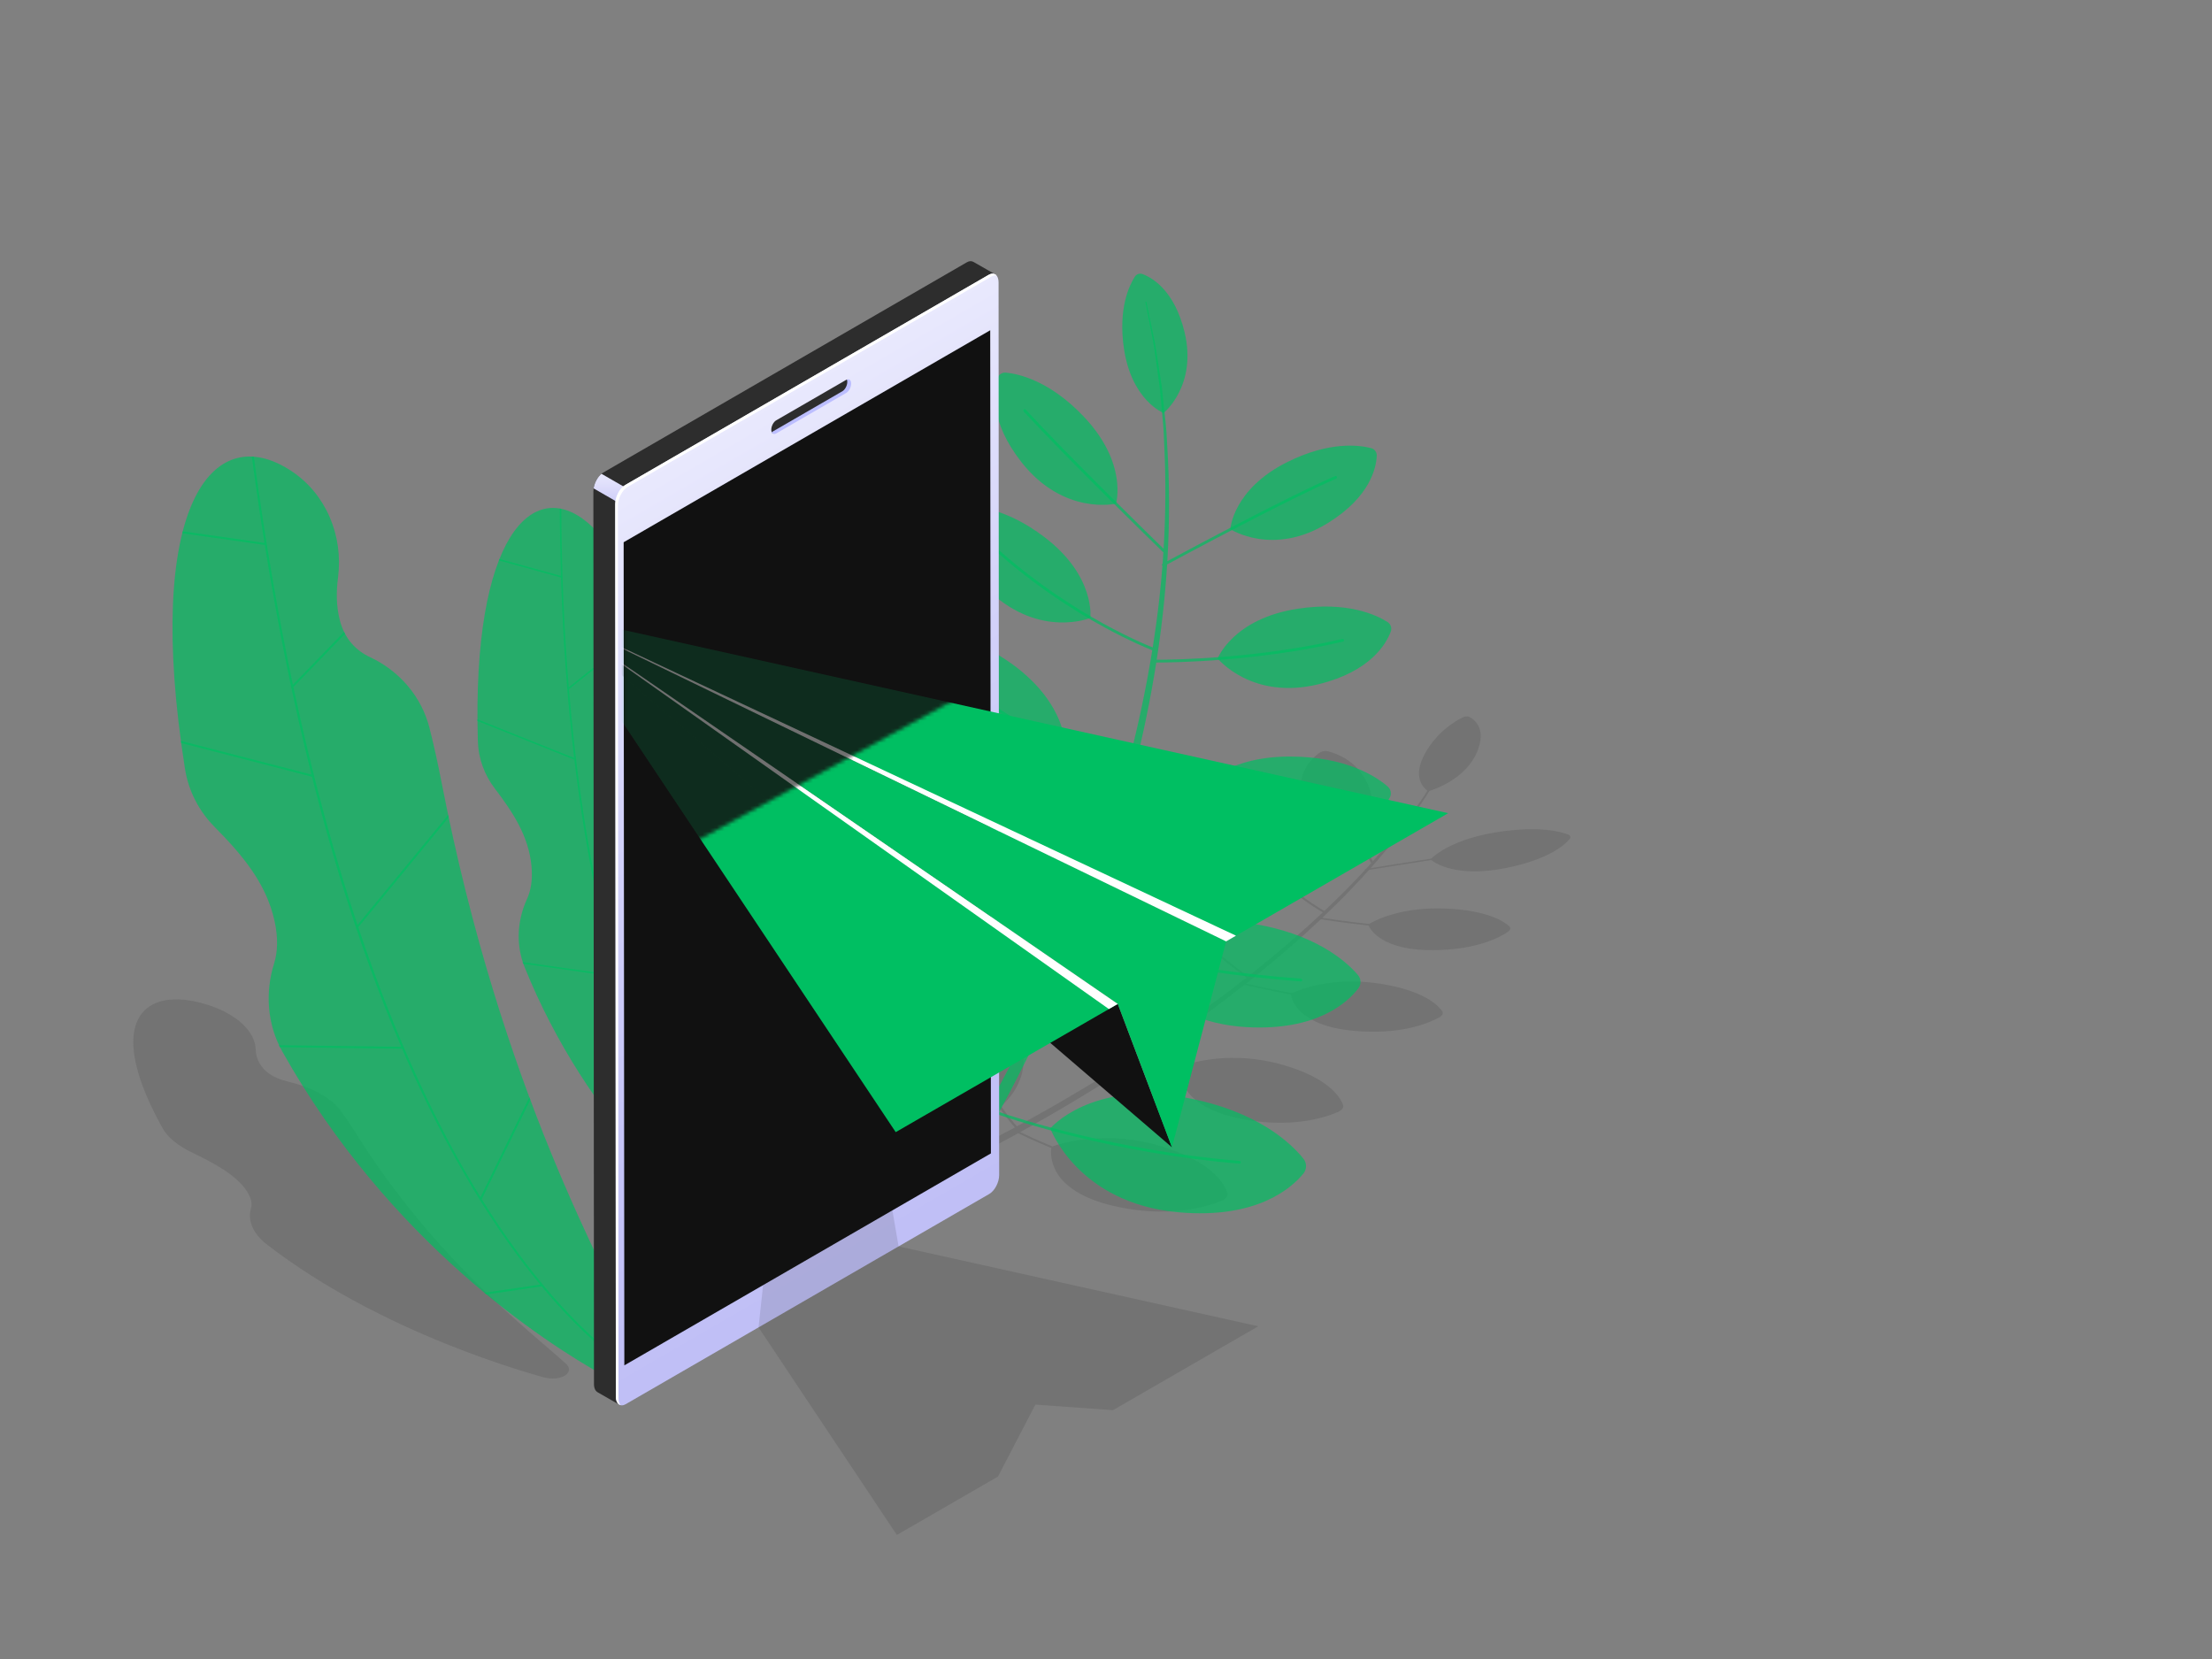 <svg width="600" height="450" viewBox="0 0 600 450" fill="none" xmlns="http://www.w3.org/2000/svg">
<rect x="0" y="0" width="600" height="450" fill="#808080" stroke="none"/>
<path opacity="0.4" d="M256.526 268.245C257.456 267.556 258.868 267.25 259.929 267.508C263.524 268.382 271.712 271.325 275.998 280.502C281.027 291.269 273.185 298.669 271.547 300.057C273.561 302.911 275.171 304.778 275.84 305.521C278.212 304.233 280.723 302.844 283.347 301.358C287.598 298.974 292.103 296.317 296.825 293.477C297.993 292.759 299.178 292.032 300.377 291.295C300.976 290.926 301.579 290.556 302.186 290.183C302.783 289.804 303.384 289.424 303.988 289.041C305.196 288.275 306.417 287.501 307.651 286.72C308.834 285.948 310.028 285.167 311.232 284.381C310.067 283.241 307.802 280.966 305.043 277.915C302.505 278.031 289.001 278.173 283.595 268.455C279.014 260.221 283.599 254.547 285.994 252.344C286.694 251.7 287.901 251.338 288.904 251.472C292.3 251.926 300.221 253.751 305.857 261.06C312.506 269.684 306.811 276.468 305.656 277.692C308.35 280.67 310.566 282.898 311.74 284.048C314.086 282.525 316.391 280.937 318.75 279.344C320.009 278.505 321.214 277.629 322.455 276.765C323.686 275.895 324.937 275.027 326.168 274.144C330.176 271.227 334.194 268.248 338.081 265.203C337.475 264.759 336.462 264.008 335.15 262.998C333.712 261.892 331.909 260.469 329.901 258.815C327.781 259.045 315.01 260.045 308.515 251.665C303.077 244.649 306.536 239.385 308.45 237.306C309.01 236.698 310.082 236.311 311.033 236.374C314.258 236.585 321.89 237.756 328.178 243.895C335.436 250.982 331.447 257.171 330.428 258.508C334.198 261.615 337.223 263.879 338.537 264.843C339.23 264.298 339.928 263.755 340.61 263.205C347.097 258.038 353.236 252.733 358.835 247.472C357.92 246.958 355.239 245.385 351.892 242.811C351.148 242.239 350.365 241.599 349.568 240.929C347.537 241.054 337.152 241.316 332.633 234.009C328.787 227.79 332.137 223.396 333.914 221.681C334.433 221.18 335.356 220.886 336.138 220.975C338.787 221.274 344.992 222.555 349.623 228.053C354.949 234.376 351.122 239.53 350.137 240.667C354.388 244.239 358.042 246.415 359.24 247.093C361.584 244.881 363.841 242.677 365.97 240.497C367.451 238.986 368.872 237.487 370.239 236.004C370.224 235.984 370.205 235.965 370.205 235.939C370.206 235.833 370.348 235.725 370.523 235.695C370.999 235.176 371.468 234.659 371.93 234.145C371.501 233.372 369.625 229.982 367.361 225.734C365.238 225.634 355.606 224.745 353.318 216.842C351.345 210.027 355.67 205.843 357.802 204.258C358.425 203.795 359.373 203.588 360.086 203.76C362.504 204.343 368.013 206.309 370.917 212.461C374.304 219.637 369.139 224.593 368 225.568C370.038 229.39 371.757 232.511 372.383 233.641C376.844 228.637 380.63 223.865 383.713 219.548C384.277 218.767 384.831 218.001 385.371 217.254C385.908 216.506 386.349 215.765 386.824 215.049C386.951 214.853 387.069 214.67 387.194 214.477C386.25 213.804 382.921 210.826 386.589 204.279C389.827 198.5 394.675 195.616 396.765 194.584C397.382 194.279 398.143 194.237 398.6 194.482C400.163 195.319 403.206 197.823 400.656 203.943C397.657 211.138 389.331 214.041 387.708 214.547C387.591 214.734 387.48 214.912 387.361 215.102C386.899 215.822 386.472 216.566 385.948 217.319C385.421 218.071 384.882 218.841 384.331 219.626C380.994 224.446 376.793 229.838 371.762 235.495C374.369 235.073 380.812 234.038 388.209 232.901C389.227 231.908 394.49 227.356 407.029 225.574C417.841 224.037 423.407 225.595 425.418 226.407C426.012 226.647 426.13 227.166 425.704 227.658C424.246 229.341 419.796 233.204 408.394 235.462C395.187 238.078 389.378 234.192 388.236 233.283C380.419 234.485 373.658 235.574 371.359 235.947C369.945 237.527 368.47 239.126 366.927 240.739C364.345 243.449 361.581 246.195 358.677 248.951C360.346 249.223 364.973 249.938 371.366 250.626C372.736 249.799 380.097 245.78 392.833 246.471C403.695 247.06 408.011 249.968 409.435 251.296C409.855 251.688 409.683 252.289 409.02 252.744C406.754 254.301 400.528 257.642 388.726 257.727C375.049 257.827 371.775 252.279 371.213 251.032C364.639 250.328 359.904 249.591 358.284 249.326C353.194 254.137 347.665 258.976 341.855 263.705C340.591 264.746 339.305 265.777 338.008 266.802C339.517 267.144 344.096 268.161 350.458 269.397C352.26 268.539 361.285 264.708 374.697 266.884C386.223 268.754 390.058 272.624 391.221 274.331C391.564 274.835 391.211 275.519 390.372 275.979C387.499 277.554 379.869 280.783 367.143 279.6C352.124 278.204 350.348 271.128 350.146 269.785C343.604 268.514 338.942 267.473 337.551 267.157C334.259 269.748 330.889 272.293 327.523 274.795C326.301 275.692 325.057 276.572 323.834 277.455C322.601 278.333 321.403 279.222 320.151 280.074C317.667 281.788 315.242 283.498 312.765 285.129C312.458 285.334 312.157 285.535 311.851 285.739C312.889 286.206 315.833 287.488 320.525 289.197C322.684 288.394 333.842 284.734 348.155 288.897C360.388 292.455 363.517 297.553 364.311 299.742C364.545 300.388 363.956 301.173 362.892 301.632C359.252 303.205 349.859 306.233 336.098 303.368C319.648 299.942 319.943 291.036 320.11 289.56C315.339 287.823 312.369 286.525 311.356 286.069C310.605 286.57 309.85 287.074 309.107 287.569C307.879 288.364 306.663 289.151 305.459 289.929C304.857 290.318 304.259 290.706 303.664 291.091C303.06 291.47 302.459 291.848 301.862 292.222C300.667 292.971 299.487 293.712 298.322 294.443C293.615 297.334 289.12 300.04 284.875 302.472C282.017 304.124 279.295 305.659 276.736 307.073C277.725 307.565 280.76 309.034 285.457 310.968C287.247 310.315 299.988 306.067 315.914 311.209C329.085 315.461 332.202 321.215 332.94 323.673C333.158 324.399 332.465 325.259 331.274 325.746C327.196 327.413 316.737 330.567 301.852 327.051C284.382 322.924 284.893 313.287 285.173 311.386C280.251 309.365 277.111 307.837 276.189 307.376C271.406 310.011 267.23 312.208 263.922 313.905C261.328 315.236 259.263 316.26 257.841 316.953C256.427 317.645 255.635 318.013 255.635 318.013L254.229 316.515C254.229 316.515 254.966 316.18 256.371 315.507C257.774 314.839 259.825 313.843 262.409 312.545C265.85 310.817 270.244 308.553 275.294 305.819C274.636 305.09 273 303.199 270.948 300.291C268.621 300.214 253.27 299.242 249.778 286.992C246.881 276.829 253.344 270.602 256.526 268.245Z" fill="#111111" fill-opacity="0.3"/>
<g opacity="0.7">
<path d="M284.892 306.07C284.892 306.07 292.304 326.423 319.751 328.837C340.779 330.686 350.253 322.341 353.534 318.337C354.493 317.167 354.506 315.497 353.563 314.314C350.368 310.306 341.235 301.315 321.552 297.723C295.863 293.034 284.892 306.07 284.892 306.07Z" fill="#00BF62"/>
</g>
<g opacity="0.7">
<path d="M258.12 291.558C258.12 291.558 237.02 296.455 220.018 274.773C206.992 258.162 208.814 245.669 210.379 240.734C210.836 239.292 212.228 238.37 213.734 238.514C218.837 239.004 231.355 241.75 245.107 256.282C263.056 275.25 258.12 291.558 258.12 291.558Z" fill="#00BF62"/>
</g>
<g opacity="0.7">
<path d="M277.707 243.531C277.707 243.531 260.038 250.243 242.792 233.493C229.579 220.66 229.687 209.644 230.46 205.193C230.686 203.892 231.781 202.932 233.1 202.88C237.569 202.704 248.716 203.609 262.313 214.559C280.06 228.851 277.707 243.531 277.707 243.531Z" fill="#00BF62"/>
</g>
<g opacity="0.7">
<path d="M289.142 203.807C289.142 203.807 273.696 211.411 256.618 197.702C243.534 187.199 242.686 177.2 243.005 173.098C243.098 171.899 244.009 170.934 245.201 170.774C249.239 170.231 259.424 170.094 272.695 178.856C290.015 190.293 289.142 203.807 289.142 203.807Z" fill="#00BF62"/>
</g>
<g opacity="0.7">
<path d="M295.748 167.62C295.748 167.62 282.304 173.165 268.676 160.655C258.236 151.07 258.081 142.596 258.579 139.156C258.725 138.151 259.546 137.388 260.56 137.32C263.994 137.088 272.586 137.543 283.281 145.671C297.24 156.279 295.748 167.62 295.748 167.62Z" fill="#00BF62"/>
</g>
<g opacity="0.7">
<path d="M302.716 136.614C302.716 136.614 288.558 139.936 277.108 125.407C268.336 114.275 269.539 105.885 270.581 102.569C270.886 101.6 271.819 100.979 272.83 101.073C276.257 101.394 284.666 103.217 293.922 112.952C306.004 125.658 302.716 136.614 302.716 136.614Z" fill="#00BF62"/>
</g>
<g opacity="0.7">
<path d="M305.973 259.051C305.973 259.051 313.282 277.244 338.183 278.613C357.261 279.662 365.584 271.832 368.434 268.112C369.267 267.025 369.229 265.514 368.341 264.472C365.332 260.941 356.803 253.078 338.891 250.412C315.51 246.933 305.973 259.051 305.973 259.051Z" fill="#00BF62"/>
</g>
<g opacity="0.7">
<path d="M323.003 216.708C323.003 216.708 331.5 231.153 352.722 229.136C368.981 227.591 375.018 219.911 376.952 216.404C377.517 215.379 377.293 214.107 376.409 213.339C373.415 210.738 365.204 205.179 349.724 205.209C329.52 205.249 323.003 216.708 323.003 216.708Z" fill="#00BF62"/>
</g>
<g opacity="0.7">
<path d="M330.278 178.604C330.278 178.604 339.56 190.084 357.787 185.565C371.751 182.103 376.012 174.627 377.24 171.32C377.599 170.353 377.238 169.275 376.368 168.721C373.421 166.844 365.544 163.07 352.062 165.11C334.465 167.773 330.278 178.604 330.278 178.604Z" fill="#00BF62"/>
</g>
<g opacity="0.7">
<path d="M333.724 143.531C333.724 143.531 345.269 151.096 360.202 141.862C371.643 134.787 373.298 126.914 373.446 123.619C373.489 122.656 372.859 121.799 371.927 121.554C368.767 120.726 360.676 119.618 349.258 125.29C334.354 132.692 333.724 143.531 333.724 143.531Z" fill="#00BF62"/>
</g>
<g opacity="0.7">
<path d="M315.615 112.031C315.615 112.031 324.85 104.622 321.282 89.99C318.549 78.78 312.566 75.34 309.917 74.344C309.143 74.053 308.276 74.339 307.83 75.035C306.316 77.392 303.265 83.699 304.86 94.518C306.941 108.64 315.615 112.031 315.615 112.031Z" fill="#00BF62"/>
</g>
<path opacity="0.7" d="M336.557 315.296C336.574 315.088 336.422 314.906 336.211 314.89C302.591 312.146 275.324 303.117 271.029 301.636C272.741 298.493 274.535 295.097 276.378 291.462C279.137 286.1 281.935 280.197 284.813 273.918C285.51 272.338 286.217 270.737 286.932 269.116C287.289 268.306 287.649 267.49 288.011 266.67C288.356 265.843 288.703 265.01 289.053 264.174C289.751 262.501 290.457 260.81 291.169 259.102C291.586 258.044 292.01 256.969 292.431 255.898C296.457 257.125 319.411 263.757 352.839 266.208C353.047 266.224 353.228 266.067 353.244 265.859C353.259 265.65 353.101 265.469 352.895 265.455C319.701 263.021 296.868 256.458 292.709 255.193C292.881 254.757 293.05 254.328 293.222 253.89C294.633 250.397 295.906 246.784 297.247 243.148C297.934 241.336 298.522 239.475 299.161 237.623C299.784 235.765 300.435 233.906 301.044 232.025C302.691 226.791 304.302 221.478 305.778 216.112C310.201 216.455 338.101 218.463 364.857 216.806C365.065 216.793 365.224 216.614 365.21 216.406C365.198 216.198 365.017 216.04 364.81 216.053C338.398 217.688 310.856 215.746 305.985 215.372C306.563 213.25 307.121 211.121 307.644 208.981C310.099 199.24 312.118 189.389 313.64 179.71C318.24 179.708 341.365 179.416 364.265 174.042C364.468 173.995 364.594 173.792 364.546 173.589C364.499 173.386 364.295 173.259 364.093 173.308C341.434 178.624 318.557 178.949 313.752 178.955C314.61 173.413 315.31 167.928 315.829 162.556C316.144 159.357 316.392 156.201 316.586 153.095C321.815 150.278 349.325 135.528 362.416 129.831C362.607 129.749 362.695 129.526 362.611 129.335C362.53 129.143 362.307 129.054 362.115 129.14C349.31 134.712 322.765 148.914 316.641 152.208C317.296 141.095 317.211 130.668 316.64 121.467C316.554 119.965 316.471 118.494 316.389 117.057C316.303 115.62 316.11 114.224 315.981 112.859C315.695 110.132 315.423 107.545 315.168 105.114C314.796 102.698 314.448 100.437 314.126 98.347C313.783 96.26 313.542 94.331 313.192 92.612C311.755 85.744 310.933 81.82 310.933 81.82L310.68 81.878C310.68 81.878 311.446 85.808 312.787 92.684C313.113 94.404 313.326 96.334 313.64 98.421C313.933 100.511 314.249 102.77 314.587 105.185C314.808 107.613 315.043 110.197 315.291 112.92C315.401 114.283 315.574 115.676 315.64 117.11C315.702 118.544 315.765 120.012 315.83 121.51C316.23 129.778 316.224 139.025 315.631 148.858C311.414 144.753 289.943 123.787 278.224 111.109C278.081 110.958 277.844 110.947 277.69 111.088C277.537 111.23 277.527 111.469 277.669 111.622C289.93 124.886 312.843 147.202 315.566 149.849C315.501 150.861 315.43 151.879 315.353 152.903C315.174 153.004 315.107 153.229 315.205 153.411C315.23 153.456 315.27 153.483 315.307 153.513C315.079 156.44 314.8 159.409 314.462 162.416C313.983 166.753 313.375 171.166 312.671 175.617C308.616 173.996 287.844 165.135 267.79 146.342C267.636 146.195 267.399 146.206 267.257 146.359C267.114 146.511 267.122 146.75 267.274 146.892C279.065 157.941 291.107 165.575 299.891 170.337C306.301 173.812 310.975 175.756 312.548 176.38C310.844 186.973 308.539 197.794 305.69 208.476C305.396 209.61 305.077 210.737 304.767 211.867C299.066 208.906 276.032 196.656 254.982 181.359C254.818 181.236 254.578 181.274 254.454 181.443C254.332 181.612 254.369 181.847 254.538 181.971C271.372 194.204 289.47 204.492 298.998 209.656C301.512 211.019 303.424 212.022 304.564 212.613C302.809 218.927 300.836 225.163 298.816 231.29C298.185 233.151 297.513 234.99 296.868 236.827C296.207 238.659 295.599 240.499 294.891 242.29C293.586 245.685 292.338 249.055 290.983 252.326C284.418 247.981 262.092 232.772 242 214.048C241.848 213.903 241.609 213.915 241.466 214.067C241.324 214.219 241.333 214.458 241.485 214.601C261.744 233.48 284.27 248.793 290.691 253.038C290 254.724 289.314 256.398 288.635 258.054C287.904 259.74 287.18 261.41 286.464 263.062C286.106 263.888 285.75 264.71 285.396 265.526C285.026 266.335 284.658 267.141 284.292 267.941C283.56 269.541 282.836 271.121 282.122 272.68C279.179 278.875 276.322 284.696 273.511 289.978C271.789 293.262 270.11 296.35 268.501 299.225C264.266 296.151 242.628 279.819 220.677 251.78C220.548 251.619 220.311 251.587 220.147 251.716C219.983 251.845 219.954 252.082 220.083 252.246C242.19 280.484 264.009 296.903 268.129 299.888C264.696 305.995 261.602 311.111 259.136 315.041C257.284 317.991 255.782 320.276 254.742 321.815C253.704 323.364 253.142 324.144 253.142 324.144L256.228 326.318C256.228 326.318 256.824 325.464 257.854 323.88C258.894 322.294 260.385 319.957 262.218 316.947C264.555 313.107 267.454 308.168 270.662 302.306C274.572 303.661 302.115 312.864 336.15 315.641C336.358 315.658 336.541 315.504 336.557 315.296Z" fill="#00BF62"/>
<path opacity="0.7" d="M129.617 201.075C129.616 201.05 129.616 201.025 129.615 201C127.995 145.54 144.513 129.003 159.601 141.935C166.282 147.662 168.742 156.85 166.512 165.363C165.782 168.15 165.352 171.064 165.752 174.284C166.262 178.39 168.363 181.05 171.056 182.761C176.801 186.412 180.713 192.346 181.519 199.105C181.957 202.777 182.308 206.598 182.563 210.562C186.808 276.628 203.818 316.523 208.582 332.377C210.05 337.262 204.462 341.195 200.362 338.159C189.229 329.916 159.51 304.942 142.314 262.377C139.9 256.401 140.25 249.713 142.944 243.858C143.983 241.599 144.493 238.73 144.177 235.085C143.454 226.736 138.956 220.113 134.198 213.862C131.389 210.173 129.755 205.71 129.617 201.075Z" fill="#00BF62"/>
<path opacity="0.7" d="M155.79 206.064L129.517 195.57C129.516 195.419 129.513 195.264 129.512 195.113L155.732 205.586C153.903 190.19 152.711 173.846 152.16 156.647L135.325 152.016C135.377 151.882 135.431 151.753 135.484 151.621L152.146 156.205C151.958 150.219 151.851 144.125 151.819 137.936C151.96 137.96 152.102 137.992 152.244 138.022C152.344 155.62 153.072 171.722 154.281 186.419L166.322 176.82C166.37 176.963 166.42 177.103 166.472 177.241L154.324 186.926C155.939 206.342 158.387 223.311 161.306 238.072L183.072 217.615C183.086 217.795 183.101 217.974 183.116 218.154L161.404 238.56C166.367 263.478 172.67 282.082 178.562 295.544C178.913 296.346 179.265 297.131 179.616 297.906L192.421 278.446C192.465 278.636 192.51 278.823 192.554 279.013L179.822 298.362C191.673 324.313 203.703 335.213 207.016 337.877C206.908 337.972 206.796 338.062 206.68 338.149C204.269 336.196 197.706 330.261 189.949 318.079L178.26 318.281C178.221 318.24 178.183 318.2 178.144 318.158C178.068 318.077 177.992 317.996 177.915 317.914C177.9 317.898 177.884 317.881 177.869 317.865L189.683 317.661C186.007 311.84 182.074 304.623 178.195 295.766C174.091 286.395 170.443 276.109 167.264 264.993L141.929 261.413C141.869 261.262 141.809 261.112 141.749 260.961L167.134 264.548C163.874 253.079 161.114 240.728 158.881 227.572C157.706 220.627 156.675 213.454 155.79 206.064Z" fill="#00BF62"/>
<path opacity="0.4" d="M42.439 302.907C37.096 292.546 35.449 284.839 36.43 279.609C36.439 279.564 36.448 279.519 36.457 279.474H36.461C37.61 273.672 42.025 270.965 48.194 271.085C48.192 271.082 48.19 271.078 48.189 271.075C48.329 271.078 48.471 271.084 48.612 271.09L48.613 271.093C51.041 271.189 53.725 271.705 56.583 272.64C64.402 275.196 69.169 279.882 69.339 284.544C69.395 286.07 69.767 287.642 71.003 289.317C71.381 289.829 71.825 290.287 72.319 290.703C72.359 290.737 72.398 290.77 72.439 290.803C73.993 292.066 76.041 292.896 78.259 293.425C84.642 294.949 89.91 297.811 92.471 301.329C93.863 303.241 95.213 305.237 96.51 307.316C118.13 341.965 144.789 361.864 153.503 369.912C154.722 371.038 154.511 372.159 153.489 372.929C153.491 372.93 153.494 372.93 153.496 372.931C153.419 372.989 153.338 373.045 153.253 373.098C153.253 373.098 153.25 373.097 153.248 373.097C151.961 373.903 149.697 374.227 147.306 373.554C141.873 372.024 132.405 369.107 121.197 364.604H121.193C121.146 364.585 121.099 364.566 121.051 364.547C120.958 364.509 120.864 364.472 120.77 364.434C120.751 364.426 120.732 364.419 120.714 364.411H120.716C105.854 358.406 88.009 349.625 72.431 337.581C72.225 337.421 72.029 337.26 71.836 337.097H71.812C71.715 337.021 71.618 336.946 71.522 336.87H71.575C68.356 334.035 67.185 330.772 68.084 327.739C68.46 326.47 68.175 324.916 66.905 323.011C63.998 318.646 57.995 315.461 51.847 312.492C48.217 310.739 45.488 308.494 44.122 306.051C44.115 306.038 44.107 306.025 44.1 306.012C43.551 305.029 43.039 304.071 42.551 303.132C42.512 303.057 42.471 302.98 42.432 302.905L42.439 302.907Z" fill="#111111" fill-opacity="0.3"/>
<path opacity="0.7" d="M50.185 208.598C50.18 208.566 50.175 208.535 50.17 208.503C38.96 137.543 57.451 113.585 78.957 127.71C88.481 133.965 93.153 145.361 91.689 156.661C91.21 160.361 91.138 164.173 92.182 168.244C93.513 173.433 96.649 176.503 100.39 178.258C108.369 182.001 114.37 188.979 116.518 197.526C117.685 202.17 118.765 207.019 119.745 212.068C136.073 296.217 164.487 344.654 173.215 364.23C175.905 370.263 169.376 376.233 163.61 373.009C147.954 364.255 105.676 337.074 76.584 285.239C72.499 277.961 71.848 269.315 74.344 261.351C75.307 258.279 75.489 254.51 74.484 249.881C72.181 239.278 65.313 231.512 58.174 224.268C53.958 219.991 51.124 214.529 50.185 208.598Z" fill="#00BF62"/>
<path opacity="0.7" d="M84.619 210.696L49.149 201.544C49.123 201.35 49.093 201.151 49.067 200.958L84.465 210.092C79.582 190.62 75.361 169.826 71.821 147.827L49.438 144.651C49.483 144.47 49.531 144.296 49.577 144.118L71.731 147.262C70.504 139.605 69.364 131.796 68.303 123.853C68.489 123.861 68.676 123.878 68.863 123.893C71.888 146.478 75.475 167.038 79.447 185.714L93.331 171.403C93.416 171.578 93.504 171.751 93.594 171.919L79.586 186.357C84.857 211.027 90.793 232.417 96.973 250.894L121.56 221.038C121.608 221.267 121.657 221.495 121.705 221.723L97.179 251.504C107.655 282.689 118.813 305.544 128.596 321.864C129.179 322.836 129.759 323.786 130.339 324.724L143.581 297.624C143.669 297.861 143.757 298.094 143.846 298.33L130.679 325.276C150.172 356.654 167.416 368.672 172.109 371.548C171.985 371.688 171.857 371.822 171.723 371.952C168.305 369.841 158.899 363.299 146.932 348.931L131.954 351.115C131.898 351.069 131.842 351.023 131.785 350.977C131.674 350.885 131.562 350.794 131.451 350.701C131.429 350.683 131.406 350.663 131.384 350.645L146.523 348.438C140.843 341.567 134.604 332.946 128.164 322.21C121.351 310.851 114.972 298.241 109.059 284.488L75.932 284.061C75.83 283.877 75.728 283.694 75.626 283.509L108.819 283.937C102.744 269.744 97.167 254.336 92.133 237.807C89.477 229.085 86.973 220.042 84.619 210.696Z" fill="#00BF62"/>
<path d="M269.948 74.416L263.94 70.98L263.939 71C263.475 70.759 262.889 70.779 262.241 71.154L163.634 128.173C162.151 129.03 160.95 131.329 160.952 133.306L161.115 375.449C161.116 376.539 161.489 377.288 162.066 377.612L162.05 377.621L168.05 381.054L168.294 368.578L256.959 317.308C258.442 316.451 259.643 314.152 259.641 312.174L259.485 80.312C259.716 81.039 259.892 81.57 259.917 81.586C260.001 81.644 269.948 74.416 269.948 74.416Z" fill="#2D2D2D"/>
<path d="M161.021 132.48L185.388 146.518L189.888 143.916L163.156 128.515C162.096 129.383 161.255 130.951 161.021 132.48Z" fill="url(#paint0_linear_136_181)"/>
<path d="M268.342 323.855L169.735 380.874C168.252 381.731 167.049 380.823 167.048 378.845L166.885 136.702C166.884 134.724 168.085 132.426 169.567 131.569L268.174 74.55C269.657 73.693 270.86 74.601 270.861 76.579L271.024 318.722C271.026 320.699 269.825 322.997 268.342 323.855Z" fill="url(#paint1_linear_136_181)"/>
<path d="M169.568 131.568L268.175 74.549C269.057 74.039 269.833 74.165 270.323 74.758C269.907 74.647 269.418 74.719 268.889 75.024L170.282 132.043C168.799 132.9 167.598 135.199 167.6 137.177L167.763 379.32C167.764 380.121 167.968 380.735 168.302 381.139C167.551 380.938 167.049 380.117 167.048 378.844L166.885 136.701C166.884 134.724 168.085 132.426 169.568 131.568Z" fill="white"/>
<path d="M268.783 312.854L169.351 370.35L169.163 147.081L268.595 89.584L268.783 312.854Z" fill="#111111"/>
<path d="M229.345 106.385L210.536 117.299C209.987 117.617 209.52 117.712 209.317 117.195C209.249 117.021 209.211 116.808 209.21 116.561C209.209 115.582 209.804 114.444 210.538 114.02L229.546 103.029C229.603 102.996 229.658 102.929 229.715 102.945C230.314 103.112 230.414 103.228 230.414 104.13L230.33 104.384C230.33 105.364 230.079 105.961 229.345 106.385Z" fill="#2D2D2D"/>
<path d="M229.718 102.953C229.786 103.126 229.823 103.338 229.824 103.584C229.825 104.563 229.23 105.701 228.496 106.125L209.488 117.116C209.429 117.15 209.372 117.17 209.315 117.193C209.518 117.711 209.99 117.884 210.54 117.566L229.548 106.575C230.282 106.151 230.876 105.013 230.876 104.034C230.875 103.133 230.37 102.69 229.718 102.953Z" fill="#BCBEFF"/>
<path opacity="0.4" d="M221.876 210.894L243.739 338.082L341.287 359.753L303.642 381.487L301.889 382.499L280.845 380.985L270.697 400.508L243.27 416.343L205.751 360.048L221.876 210.894Z" fill="#111111" fill-opacity="0.3"/>
<g opacity="0.4">
<mask id="mask0_136_181" style="mask-type:luminance" maskUnits="userSpaceOnUse" x="169" y="166" width="93" height="73">
<path d="M261.626 188.237L169.24 238.829V166.459L261.626 188.237Z" fill="white"/>
</mask>
<g mask="url(#mask0_136_181)">
<path d="M317.888 311.198L149.234 166.459L303.195 272.315L317.888 311.198Z" fill="#111111"/>
<path d="M149.234 166.459L332.582 255.348L392.816 220.573L149.234 166.459Z" fill="#00BF62" fill-opacity="0.4"/>
<path d="M149.234 166.459L303.195 272.315L242.961 307.091L149.234 166.459Z" fill="#00BF62" fill-opacity="0.4"/>
<path d="M303.195 272.315L149.234 166.459L332.582 255.348L317.888 311.198L303.195 272.315Z" fill="#00BF62" fill-opacity="0.4"/>
<path d="M335.262 253.801L149.234 166.459L332.582 255.348L335.262 253.801Z" fill="white"/>
<path d="M303.195 272.315L149.234 166.459L300.787 273.706L303.195 272.315Z" fill="white"/>
</g>
</g>
<mask id="mask1_136_181" style="mask-type:luminance" maskUnits="userSpaceOnUse" x="169" y="188" width="239" height="147">
<path d="M261.626 188.237L169.24 238.829L244.376 334.121L324.626 323.538L407.626 220.083L261.626 188.237Z" fill="white"/>
</mask>
<g mask="url(#mask1_136_181)">
<path d="M317.888 311.198L149.234 166.459L303.195 272.315L317.888 311.198Z" fill="#111111"/>
<path d="M149.234 166.459L332.582 255.348L392.816 220.573L149.234 166.459Z" fill="#00BF62"/>
<path d="M149.234 166.459L303.195 272.315L242.961 307.091L149.234 166.459Z" fill="#00BF62"/>
<path d="M303.195 272.315L149.234 166.459L332.582 255.348L317.888 311.198L303.195 272.315Z" fill="#00BF62"/>
<path d="M335.262 253.801L149.234 166.459L332.582 255.348L335.262 253.801Z" fill="white"/>
<path d="M303.195 272.315L149.234 166.459L300.787 273.706L303.195 272.315Z" fill="white"/>
</g>
<defs>
<linearGradient id="paint0_linear_136_181" x1="175.46" y1="146.525" x2="175.448" y2="128.506" gradientUnits="userSpaceOnUse">
<stop stop-color="#C0BFF6"/>
<stop offset="0.294" stop-color="#C5C4F7"/>
<stop offset="0.64" stop-color="#D3D2F9"/>
<stop offset="1" stop-color="#E9E9FD"/>
</linearGradient>
<linearGradient id="paint1_linear_136_181" x1="219.042" y1="352.364" x2="110.961" y2="165.458" gradientUnits="userSpaceOnUse">
<stop stop-color="#C0BFF6"/>
<stop offset="0.294" stop-color="#C5C4F7"/>
<stop offset="0.64" stop-color="#D3D2F9"/>
<stop offset="1" stop-color="#E9E9FD"/>
</linearGradient>
</defs>
</svg>

